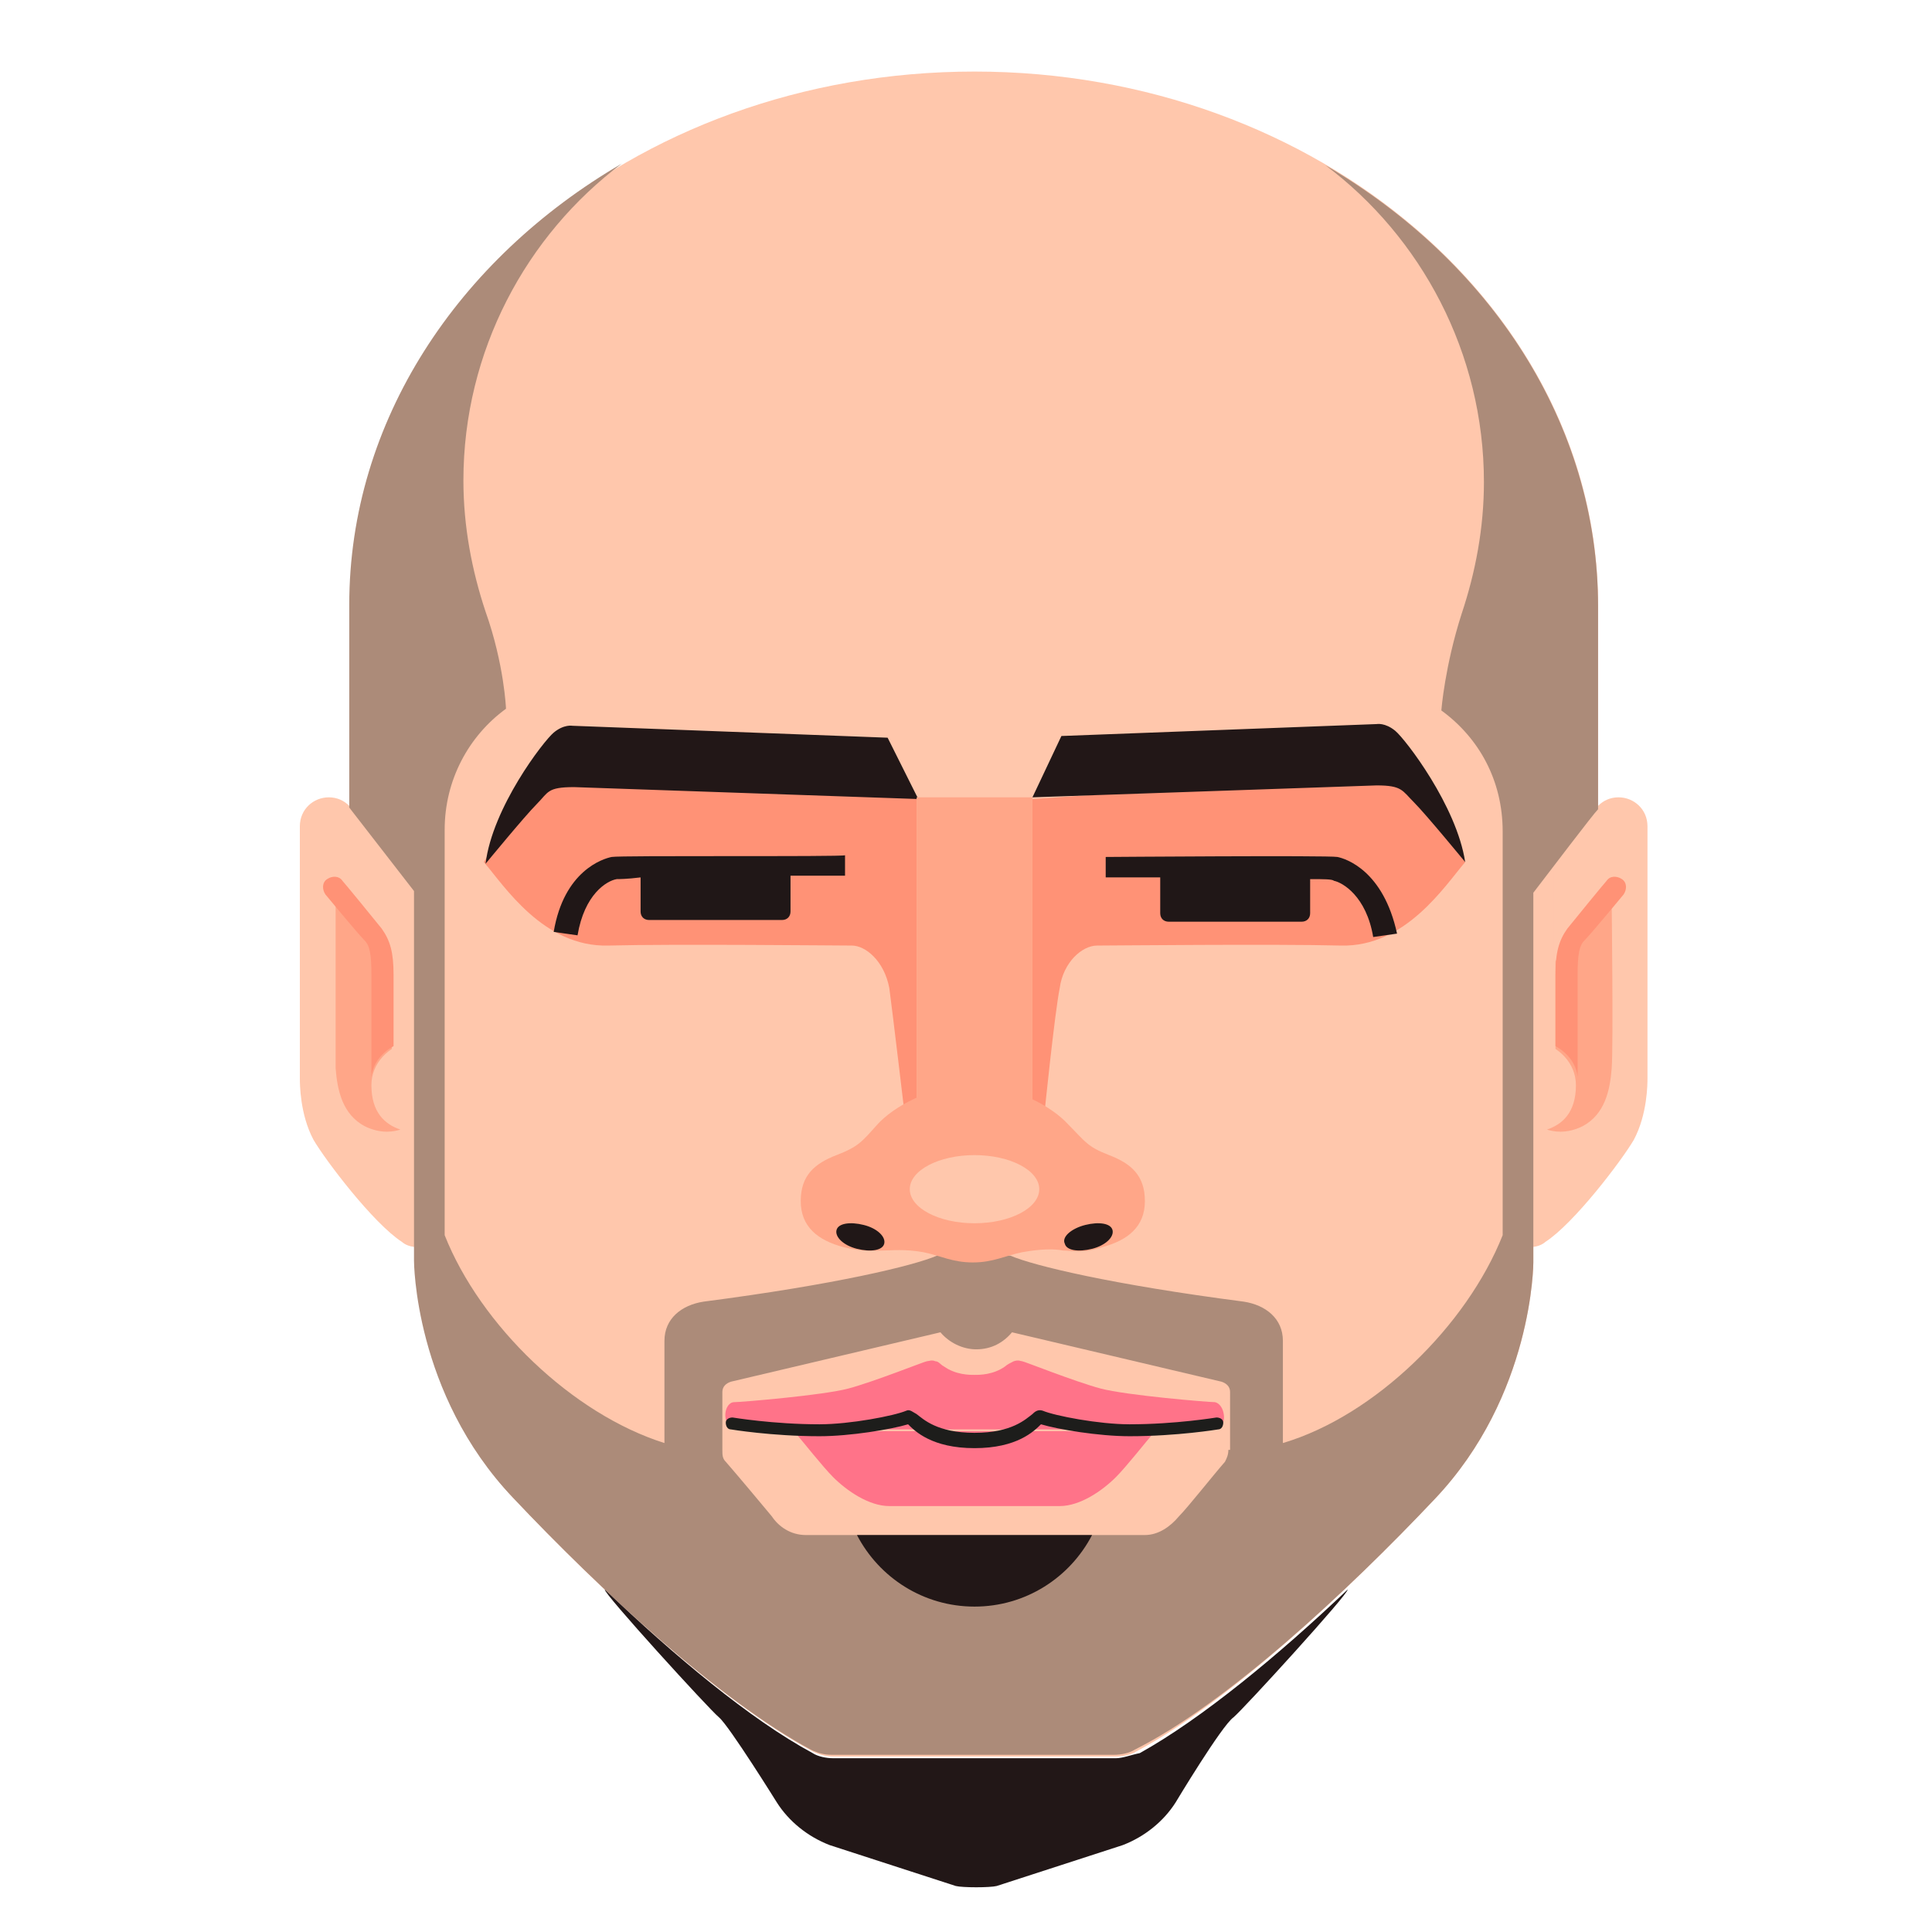 <?xml version="1.0" encoding="utf-8"?>
<!-- Generator: Adobe Illustrator 21.1.0, SVG Export Plug-In . SVG Version: 6.00 Build 0)  -->
<svg version="1.1" id="Capa_1" xmlns="http://www.w3.org/2000/svg" xmlns:xlink="http://www.w3.org/1999/xlink" x="0px" y="0px"
	 viewBox="0 0 113.4 113.4" style="enable-background:new 0 0 113.4 113.4;" xml:space="preserve">
<style type="text/css">
	.st0{fill:#FFC7AC;}
	.st1{fill:#FF9276;}
	.st2{fill:#201717;}
	.st3{fill:#FFA688;}
	.st4{fill:#FF7389;}
	.st5{fill:#1D1D1B;}
	.st6{fill:#AC8B79;}
	.st7{fill:#221717;}
</style>
<g id="Doc">
	<path class="st0" d="M57.2,4.2c-20.2,0-36.6,14-36.6,31.3v30l3.7,6.6h0.1v2c0,0,0,7.8,5.8,13.9c5.1,5.4,12.1,11.9,17.5,14.8
		c0.4,0.2,0.8,0.3,1.2,0.3h16.6c0.4,0,0.9-0.1,1.2-0.3C72,100,79.1,93.4,84.2,88C90,81.9,90,74.1,90,74.1v-2h0.1l3.7-6.6v-30
		C93.8,18.3,77.4,4.2,57.2,4.2z"/>
	<g id="Ojos_5_">
		<path class="st1" d="M28.4,50.6c1.2,1.4,3.5,5,7.3,4.9s13.5,0,14.3,0s1.9,0.9,2.2,2.5c0.2,1.5,0.9,7.4,0.9,7.4h0.7V46.8l-22.1-1.5
			L28.4,50.6z M82.7,45.4l-22.1,1.5v18.5h0.7c0,0,0.6-5.9,0.9-7.4c0.2-1.5,1.3-2.5,2.2-2.5c0.8,0,10.5-0.1,14.3,0
			c3.8,0.1,6.1-3.5,7.3-4.9L82.7,45.4z"/>
		<path class="st2" d="M35.9,50.3c-0.5,0.1-2.8,0.8-3.4,4.4l1.4,0.2c0.4-2.4,1.7-3.2,2.3-3.3c0.1,0,0.6,0,1.4-0.1v2
			c0,0.3,0.2,0.5,0.5,0.5h7.8c0.3,0,0.5-0.2,0.5-0.5v-2.1c1.8,0,3.2,0,3.2,0l0-1.2C49.4,50.3,36.4,50.2,35.9,50.3z M78.5,50.3
			c-0.5-0.1-13.6,0-13.6,0l0,1.2c0,0,1.3,0,3.2,0v2.1c0,0.3,0.2,0.5,0.5,0.5h7.8c0.3,0,0.5-0.2,0.5-0.5v-2c0.8,0,1.3,0,1.4,0.1
			c0.5,0.1,1.9,0.9,2.3,3.3l1.4-0.2C81.2,51.1,79,50.4,78.5,50.3z"/>
	</g>
	<g id="Oreja_der_10_">
		<polygon class="st3" points="24.3,66.7 19.3,66.7 19.3,52.7 23,52.7 23,65.8 		"/>
		<path class="st0" d="M24.7,61c-0.2,0-0.4,0-0.6,0.1c0,0,0,0,0,0c-1.3,0.3-2.3,1.3-2.3,2.6c0,1.6,0.8,2.3,1.7,2.6
			c-0.3,0.1-1.1,0.3-2.1-0.2c-1.3-0.7-1.6-2.1-1.7-3.4c0-1.3,0-9.6,0-9.6l3.4,3.4v-5.8c0,0-2.5-3.3-2.6-3.4
			c-0.3-0.3-0.7-0.5-1.2-0.5c-0.9,0-1.7,0.7-1.7,1.7c0,0,0,14.7,0,14.8c0,0.3,0,2.1,0.8,3.6c0.7,1.2,3.5,4.9,5.2,6
			c0,0,0.3,0.3,0.9,0.3c0.5,0,0.9-0.2,1.2-0.6V61.2C25.4,61.1,25.1,61,24.7,61z"/>
		<path class="st1" d="M22.4,54.5c-0.4-0.5-2.2-2.7-2.3-2.8c-0.2-0.3-0.6-0.3-0.9-0.1c-0.3,0.2-0.3,0.6-0.1,0.9c0,0,1.9,2.3,2.3,2.7
			c0.3,0.3,0.4,0.8,0.4,2v5.8c0,0.1,0,0.1,0,0.2c0.1-0.8,0.6-1.4,1.3-1.8v-4.2C23.1,55.9,22.9,55.2,22.4,54.5z"/>
	</g>
	<g id="Oreja_izq_9_">
		<polygon class="st3" points="90,66.7 95.1,66.7 95.1,52.7 91.3,52.7 91.3,65.8 		"/>
		<path class="st0" d="M89.6,61c0.2,0,0.4,0,0.6,0.1c0,0,0,0,0,0c1.3,0.3,2.3,1.3,2.3,2.6c0,1.6-0.8,2.3-1.7,2.6
			c0.3,0.1,1.1,0.3,2.1-0.2c1.3-0.7,1.6-2.1,1.7-3.4s0-9.6,0-9.6l-3.4,3.4v-5.8c0,0,2.5-3.3,2.6-3.4c0.3-0.3,0.7-0.5,1.2-0.5
			c0.9,0,1.7,0.7,1.7,1.7c0,0,0,14.7,0,14.8c0,0.3,0,2.1-0.8,3.6c-0.7,1.2-3.5,4.9-5.2,6c0,0-0.3,0.3-0.9,0.3
			c-0.5,0-0.9-0.2-1.2-0.6V61.2C89,61.1,89.3,61,89.6,61z"/>
		<path class="st1" d="M92,54.5c0.4-0.5,2.2-2.7,2.3-2.8c0.2-0.3,0.6-0.3,0.9-0.1c0.3,0.2,0.3,0.6,0.1,0.9c0,0-1.9,2.3-2.3,2.7
			c-0.3,0.3-0.4,0.8-0.4,2v5.8c0,0.1,0,0.1,0,0.2c-0.1-0.8-0.6-1.4-1.3-1.8v-4.2C91.3,55.9,91.5,55.2,92,54.5z"/>
	</g>
	<g id="Boca_5_">
		<path class="st4" d="M48.9,86.7c0.8,0.8,2.1,1.7,3.3,1.7h10c1.2,0,2.5-0.9,3.3-1.7c0.6-0.6,1.7-2,2.3-2.7H46.6
			C47.2,84.7,48.3,86.1,48.9,86.7z M71.3,82.3c-0.4,0-5.2-0.4-6.7-0.8c-1.5-0.4-4.5-1.6-4.6-1.6c-0.1,0-0.2-0.1-0.5,0
			c-0.2,0.1-0.4,0.2-0.5,0.3c-0.7,0.5-1.5,0.5-1.8,0.5s-1.1,0-1.8-0.5c-0.2-0.1-0.3-0.3-0.5-0.3c-0.2-0.1-0.4,0-0.5,0
			c-0.1,0-3.1,1.2-4.6,1.6s-6.3,0.8-6.7,0.8c-0.6,0-0.8,1.3,0,1.6c0.1,0,28.2,0,28.3,0C72.1,83.7,71.9,82.4,71.3,82.3z"/>
		<path class="st5" d="M57.2,85c-2.5,0-3.5-1-3.9-1.4c-1,0.3-3.4,0.7-5.2,0.7c-2.8,0-5.2-0.4-5.2-0.4c-0.2,0-0.3-0.2-0.3-0.4
			c0-0.2,0.2-0.3,0.4-0.3c0,0,2.4,0.4,5.1,0.4c1.8,0,4.4-0.5,5.1-0.8c0.2-0.1,0.4,0.1,0.6,0.2c0.4,0.3,1.2,1.1,3.4,1.1
			c2.2,0,3-0.8,3.4-1.1c0.1-0.1,0.3-0.3,0.6-0.2c0.7,0.3,3.3,0.8,5.1,0.8c2.7,0,5.1-0.4,5.1-0.4c0.2,0,0.4,0.1,0.4,0.3
			c0,0.2-0.1,0.4-0.3,0.4c0,0-2.4,0.4-5.2,0.4c-1.8,0-4.2-0.4-5.2-0.7C60.7,84,59.7,85,57.2,85z"/>
	</g>
	<path class="st6" d="M77.8,9.7c5.6,4.2,9.3,11,9.3,18.6c0,2.7-0.5,5.3-1.3,7.7c-1,3.1-1.2,5.7-1.2,5.7c2.2,1.6,3.6,4.1,3.6,7.1
		v23.7c-2.1,5.3-7.5,10.6-12.9,12.2l0-6c0-1.3-1-2.1-2.3-2.3c-7.7-1-12.3-2.1-13.7-2.7H55c-1.4,0.6-6,1.7-13.7,2.7
		c-1.3,0.2-2.3,1-2.3,2.3l0,6c-5.4-1.7-10.8-6.9-12.9-12.2V48.7c0-2.9,1.4-5.5,3.6-7.1c0,0-0.1-2.6-1.2-5.7c-0.8-2.4-1.3-5-1.3-7.7
		c0-7.6,3.7-14.4,9.3-18.6c-9.6,5.6-16,15.1-16,25.9v11.9c0.3,0.4,2.8,3.6,3.8,4.9v21.7c0,0,0,7.8,5.8,13.9
		c5.1,5.4,12.1,11.9,17.5,14.8c0.4,0.2,0.8,0.3,1.2,0.3h16.6c0.4,0,0.9-0.1,1.2-0.3C72,100,79.1,93.4,84.2,88
		C90,81.9,90,74.1,90,74.1V52.4c1-1.3,3.5-4.6,3.8-4.9V35.6C93.8,24.8,87.4,15.3,77.8,9.7z M72.1,85.1c0,0.3-0.1,0.5-0.2,0.7
		c-0.7,0.8-2.2,2.7-2.7,3.2c-0.5,0.6-1.2,1.1-2,1.1H47.3c-0.9,0-1.6-0.5-2-1.1c-0.5-0.6-2-2.4-2.7-3.2c-0.2-0.2-0.2-0.4-0.2-0.7
		v-3.4c0-0.3,0.2-0.5,0.5-0.6l12.3-2.9c0.5,0.6,1.3,1,2.1,1c0.9,0,1.6-0.4,2.1-1l12.3,2.9c0.3,0.1,0.5,0.3,0.5,0.6V85.1z"/>
	<path class="st7" d="M52.1,43.3l-18.5-0.7c0,0-0.5-0.1-1.1,0.4s-3.6,4.4-4,7.7c0,0,2.3-2.8,3-3.5c0.7-0.7,0.6-1,2.2-1l20.2,0.7
		L52.1,43.3z M81.9,42.9c-0.6-0.5-1.1-0.4-1.1-0.4l-18.5,0.7l-1.7,3.6l20.2-0.7c1.5,0,1.5,0.3,2.2,1c0.7,0.7,3,3.5,3,3.5
		C85.5,47.3,82.5,43.4,81.9,42.9z M57.2,94.3c3,0,5.6-1.7,6.9-4.2H50.3C51.6,92.6,54.2,94.3,57.2,94.3z M65.5,103.2H48.9
		c-0.4,0-0.9-0.1-1.2-0.3c-3.7-2-8.1-5.7-12.2-9.6l0,0c-0.1,0.2,6.1,7,6.7,7.5s3.4,5,3.4,5l0,0c0.7,1.1,1.8,2,3.1,2.5l7.4,2.4
		c0.4,0.1,2,0.1,2.4,0l7.4-2.4c1.3-0.5,2.4-1.4,3.1-2.5l0,0c0,0,2.7-4.5,3.4-5c0.6-0.5,6.8-7.3,6.7-7.5c-4.1,3.9-8.6,7.6-12.2,9.6
		C66.4,103,65.9,103.2,65.5,103.2z"/>
	<g id="Nariz_9_">
		<path class="st3" d="M65.1,67.8c-1.3-0.5-1.4-0.8-2.4-1.8c-0.9-1-3.1-2.3-5.6-2.3c-2.5,0-4.7,1.3-5.6,2.3c-0.9,1-1.1,1.3-2.4,1.8
			c-1.3,0.5-2.1,1.2-2.1,2.7s1,2.3,2.5,2.7c1.2,0.3,1.8,0.2,2.3,0.2c0.5,0,1.3-0.1,2.4,0.1c1,0.2,1.7,0.6,2.9,0.6s1.9-0.4,2.9-0.6
			c1.1-0.2,1.9-0.2,2.4-0.1c0.5,0,1.1,0.2,2.3-0.2c1.5-0.4,2.5-1.2,2.5-2.7S66.4,68.3,65.1,67.8z"/>
		<rect x="53.8" y="46.8" class="st3" width="6.8" height="19.7"/>
		<ellipse class="st0" cx="57.2" cy="69.8" rx="3.8" ry="2"/>
		<path class="st2" d="M51.9,73c-0.1,0.4-0.8,0.5-1.6,0.3c-0.8-0.2-1.3-0.7-1.2-1.1c0.1-0.4,0.8-0.5,1.6-0.3
			C51.5,72.1,52,72.6,51.9,73z"/>
		<path class="st2" d="M62.5,73c0.1,0.4,0.8,0.5,1.6,0.3c0.8-0.2,1.3-0.7,1.2-1.1c-0.1-0.4-0.8-0.5-1.6-0.3
			C62.9,72.1,62.3,72.6,62.5,73z"/>
	</g>
</g>
</svg>
